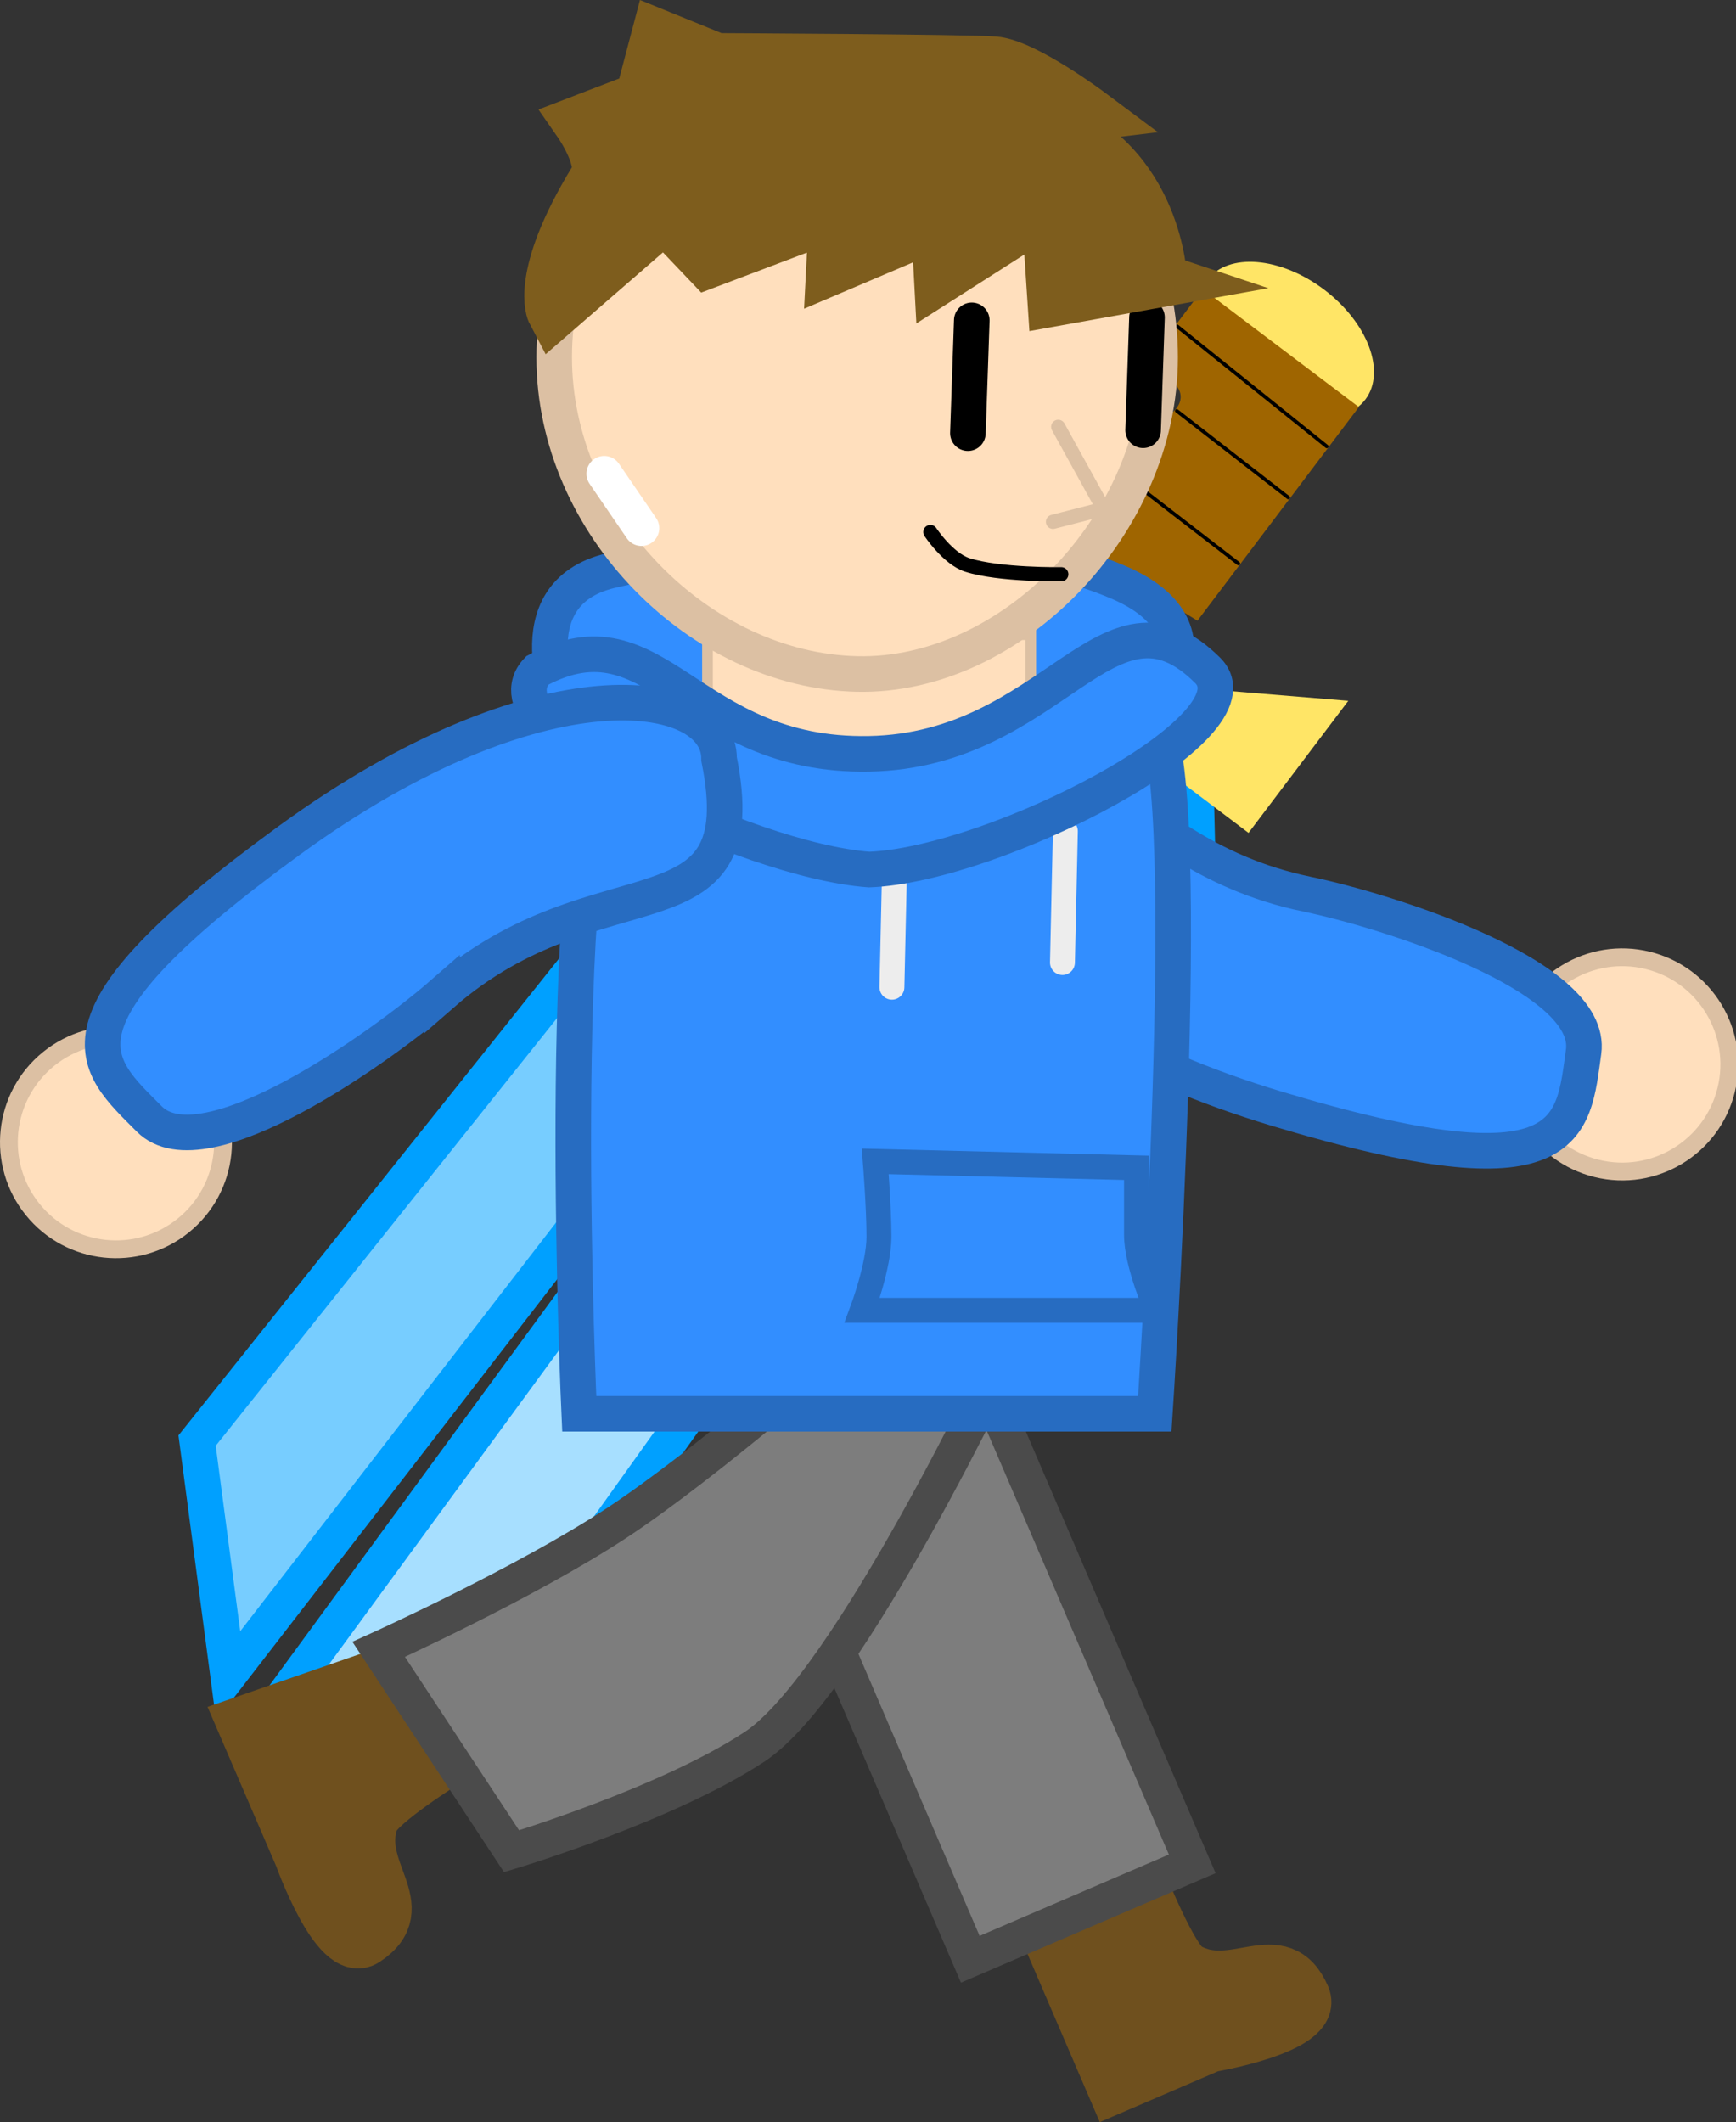 <svg version="1.1" xmlns="http://www.w3.org/2000/svg" xmlns:xlink="http://www.w3.org/1999/xlink" width="243.946" height="298.116" viewBox="0,0,243.946,298.116"><rect x="0" y="0" width="243.946" height="298.116" fill="#333333" stroke="none"/><g transform="translate(-114.898,-113.633)"><g data-paper-data="{&quot;isPaintingLayer&quot;:true}" fill-rule="nonzero" stroke-linejoin="miter" stroke-miterlimit="10" stroke-dasharray="" stroke-dashoffset="0" style="mix-blend-mode: normal"><g data-paper-data="{&quot;origRot&quot;:0}"><path d="M282.934,223.496l0.844,34.826l-13.212,-17.58l-13.999,39.567l-1.603,-28.562l-69.217,96.866l-32.001,4.684l104.947,-143.305z" data-paper-data="{&quot;origPos&quot;:null}" fill="#a7dfff" stroke="#00a0ff" stroke-width="5" stroke-linecap="round"/><path d="M256.017,207.972l-109.055,141.103l-4.369,-33.067l74.276,-93.043l-27.914,6.26l34.238,-24.274l-20.521,-7.908l33.733,-8.701z" data-paper-data="{&quot;origPos&quot;:null,&quot;index&quot;:null}" fill="#77cdff" stroke="#00a0ff" stroke-width="5" stroke-linecap="round"/><path d="M284.559,152.965c2.933,-3.881 10.281,-3.271 16.414,1.362c6.132,4.634 8.726,11.536 5.794,15.417c-2.933,3.881 -10.281,3.271 -16.414,-1.362c-6.132,-4.634 -8.726,-11.536 -5.794,-15.417z" data-paper-data="{&quot;origPos&quot;:null}" fill="#ffe566" stroke="none" stroke-width="NaN" stroke-linecap="butt"/><g data-paper-data="{&quot;origPos&quot;:null}"><path d="M305.847,170.816l-22.682,30.019c-0.147,-0.095 -0.296,-0.19 -0.447,-0.283l-1.134,-0.691c0,0 -2.075,-1.415 -3.561,0.771c-1.486,2.185 0.81,3.742 0.81,3.742l1.134,0.691c0,0 0.001,0 0.001,0.001l-3.433,4.543l-21.926,-16.567l18.341,-24.274c1.182,0.921 2.368,1.834 3.562,2.737c0,0 2.108,1.593 3.701,-0.515c1.593,-2.108 -0.515,-3.701 -0.515,-3.701c-1.194,-0.902 -2.381,-1.816 -3.562,-2.737l7.784,-10.302z" data-paper-data="{&quot;origPos&quot;:null}" fill="#9f6500" stroke="none" stroke-width="NaN" stroke-linecap="butt"/><path d="M260.077,186.243l18.342,13.859" fill="none" stroke="#000000" stroke-width="0.5" stroke-linecap="round"/><path d="M267.564,176.334l21.345,16.459" fill="none" stroke="#000000" stroke-width="0.5" stroke-linecap="round"/><path d="M295.919,183.517l-15.653,-12.158" fill="none" stroke="#000000" stroke-width="0.5" stroke-linecap="round"/><path d="M301.335,176.349l-21.027,-16.881" fill="none" stroke="#000000" stroke-width="0.5" stroke-linecap="round"/></g><path d="M304.361,212.086l-14.018,18.553l-62.406,-47.153l14.018,-18.553l12.929,26.346l23.703,18.681z" data-paper-data="{&quot;origPos&quot;:null}" fill="#ffe566" stroke="none" stroke-width="0" stroke-linecap="butt"/></g><g data-paper-data="{&quot;index&quot;:null,&quot;origRot&quot;:0}"><path d="M357.461,266.763c-1.989,8.069 -10.143,12.997 -18.211,11.008c-8.069,-1.989 -12.997,-10.143 -11.008,-18.211c1.989,-8.069 10.143,-12.997 18.211,-11.008c8.069,1.989 12.997,10.143 11.008,18.211z" data-paper-data="{&quot;index&quot;:null}" fill="#ffdfbd" stroke="#dcc0a3" stroke-width="2.5" stroke-linecap="butt"/><path d="M298.562,239.245c10.942,2.266 40.375,11.393 38.863,22.16c-1.512,10.766 -1.38,20.544 -43.096,7.987c-41.716,-12.557 -53.884,-35.058 -45.592,-41.184c17.728,-20.069 21.078,5.085 49.825,11.038z" data-paper-data="{&quot;origPos&quot;:null,&quot;origRot&quot;:0,&quot;index&quot;:null}" fill="#328eff" stroke="#276cc1" stroke-width="5" stroke-linecap="round"/></g><g data-paper-data="{&quot;origRot&quot;:0}" stroke-linecap="butt"><path d="M271.406,406.824l-9.709,-22.59l13.554,-5.826c0,0 4.227,10.539 6.439,11.823c6.637,3.853 13.098,-3.729 16.393,3.937c1.852,4.31 -13.123,6.83 -13.123,6.83z" data-paper-data="{&quot;index&quot;:null}" fill="#6f501e" stroke="#6f501e" stroke-width="7.5"/><path d="M251.243,388.876l-30.966,-72.047l31.191,-13.406l30.966,72.047z" fill="#7d7d7d" stroke="#4b4b4b" stroke-width="5"/></g><g data-paper-data="{&quot;origRot&quot;:0}" stroke-linecap="butt"><path d="M149.102,355.641l20.5,-7.105l8.114,12.322c0,0 -9.634,6.01 -10.51,8.414c-2.629,7.21 5.969,12.241 -1,16.829c-3.918,2.58 -9.026,-11.721 -9.026,-11.721z" data-paper-data="{&quot;index&quot;:null}" fill="#6f501e" stroke="#6f501e" stroke-width="7.5"/><path d="M168.112,345.342c0,0 20.614,-9.312 33.506,-17.801c12.668,-8.342 31.989,-25.327 31.989,-25.327l22.695,1.018c0,0 -22.125,47.07 -35.373,55.794c-12.312,8.107 -34.147,14.671 -34.147,14.671z" fill="#7d7d7d" stroke="#4b4b4b" stroke-width="5"/></g><path d="M194.172,213.63c0,0 -7.533,-16.504 6.56,-19.844c14.093,-3.34 49.527,-7.712 71.336,1.654c15.558,6.681 4.1,18.19 4.1,18.19z" data-paper-data="{&quot;index&quot;:null}" fill="#328eff" stroke="#276cc1" stroke-width="5" stroke-linecap="butt"/><path d="M196.292,312.244c0,0 -3.684,-80.301 4.421,-94.466c7.478,-13.067 21.058,6.557 36.11,6.245c16.32,-0.338 31.63,-22.619 40.35,-8.82c5.807,9.19 0,97.041 0,97.041z" fill="#328eff" stroke="#276cc1" stroke-width="5" stroke-linecap="butt"/><path d="M264.196,248.851l0.41,-18.441" fill="none" stroke="#ededed" stroke-width="3.5" stroke-linecap="round"/><path d="M240.232,252.317l0.41,-18.441" fill="none" stroke="#ededed" stroke-width="3.5" stroke-linecap="round"/><path d="M214.315,220.966v-18.17h45.426v18.17z" fill="#ffdfbd" stroke="#dcc0a3" stroke-width="1.5" stroke-linecap="butt"/><path d="M236.063,297.71c0,0 2.348,-6.288 2.348,-10.313c0,-4.143 -0.522,-10.615 -0.522,-10.615l36.71,0.906c0,0 0,5.382 0,9.407c0,4.143 2.87,10.615 2.87,10.615z" fill="none" stroke="#276cc1" stroke-width="3.5" stroke-linecap="butt"/><path d="M284.606,207.816c7.954,7.912 -30.005,27.33 -47.578,27.973c-17.235,-1.242 -54.944,-19.293 -46.622,-27.973c16.914,-9.122 21.087,12.193 46.622,11.715c26.008,-0.487 33.553,-25.666 47.578,-11.715z" fill="#328eff" stroke="#276cc1" stroke-width="5" stroke-linecap="butt"/><path d="M192.774,163.831c0,-23.513 19.061,-42.573 42.573,-42.573c23.513,0 42.573,19.061 42.573,42.573c0,23.513 -20.973,44.964 -42.573,44.486c-22.073,-0.489 -42.573,-20.973 -42.573,-44.486z" fill="#ffdfbd" stroke="#dcc0a3" stroke-width="5" stroke-linecap="butt"/><path d="M263.603,173.599l6.361,11.517l-7.095,1.823" fill="#ffdfbd" stroke="#dcc0a3" stroke-width="2" stroke-linecap="round"/><path d="M251.454,158.637l-0.546,15.846" fill="none" stroke="#000000" stroke-width="5" stroke-linecap="round"/><path d="M275.529,174.072l0.546,-15.846" fill="none" stroke="#000000" stroke-width="5" stroke-linecap="round"/><path d="M277.994,153.027l-14.978,2.689l-0.85,-12.89l-15.096,9.627l-0.4,-7.513l-14.729,6.265l0.39,-7.619l-17.895,6.765l-6.129,-6.436l-15.625,13.555c0,0 -2.521,-4.768 5.84,-18.481c1.891,-2.392 -2.143,-8.183 -2.143,-8.183l8.672,-3.335l2.315,-8.761l8.19,3.326c0,0 35.137,0.163 39.038,0.47c4.204,0.331 13.256,7.088 13.256,7.088c0,0 -7.327,0.872 -5.509,1.533c15.102,5.49 15.652,21.899 15.652,21.899z" data-paper-data="{&quot;origRot&quot;:0}" fill="#7e5d1d" stroke="#7e5d1d" stroke-width="7.5" stroke-linecap="round"/><path d="M205.039,187.829l-5.231,-7.645" fill="none" stroke="#ffffff" stroke-width="5" stroke-linecap="round"/><g data-paper-data="{&quot;index&quot;:null,&quot;origRot&quot;:0}"><path d="M119.493,283.549c-5.224,-6.463 -4.219,-15.937 2.244,-21.161c6.463,-5.224 15.937,-4.219 21.161,2.244c5.224,6.463 4.219,15.937 -2.244,21.161c-6.463,5.224 -15.937,4.219 -21.161,-2.244z" data-paper-data="{&quot;index&quot;:null}" fill="#ffdfbd" stroke="#dcc0a3" stroke-width="2.5" stroke-linecap="butt"/><path d="M177.024,253.275c-8.421,7.345 -33.487,25.27 -41.148,17.556c-7.661,-7.714 -15.529,-13.521 19.696,-39.155c35.225,-25.634 60.504,-21.721 60.37,-11.412c5.266,26.255 -16.795,13.714 -38.918,33.012z" data-paper-data="{&quot;origPos&quot;:null,&quot;origRot&quot;:0,&quot;index&quot;:null}" fill="#328eff" stroke="#276cc1" stroke-width="5" stroke-linecap="round"/></g><path d="M264.029,194.308c0,0 -8.745,0.126 -13.204,-1.312c-2.72,-0.877 -5.189,-4.621 -5.189,-4.621" fill="none" stroke="#000000" stroke-width="2" stroke-linecap="round"/></g></g></svg>